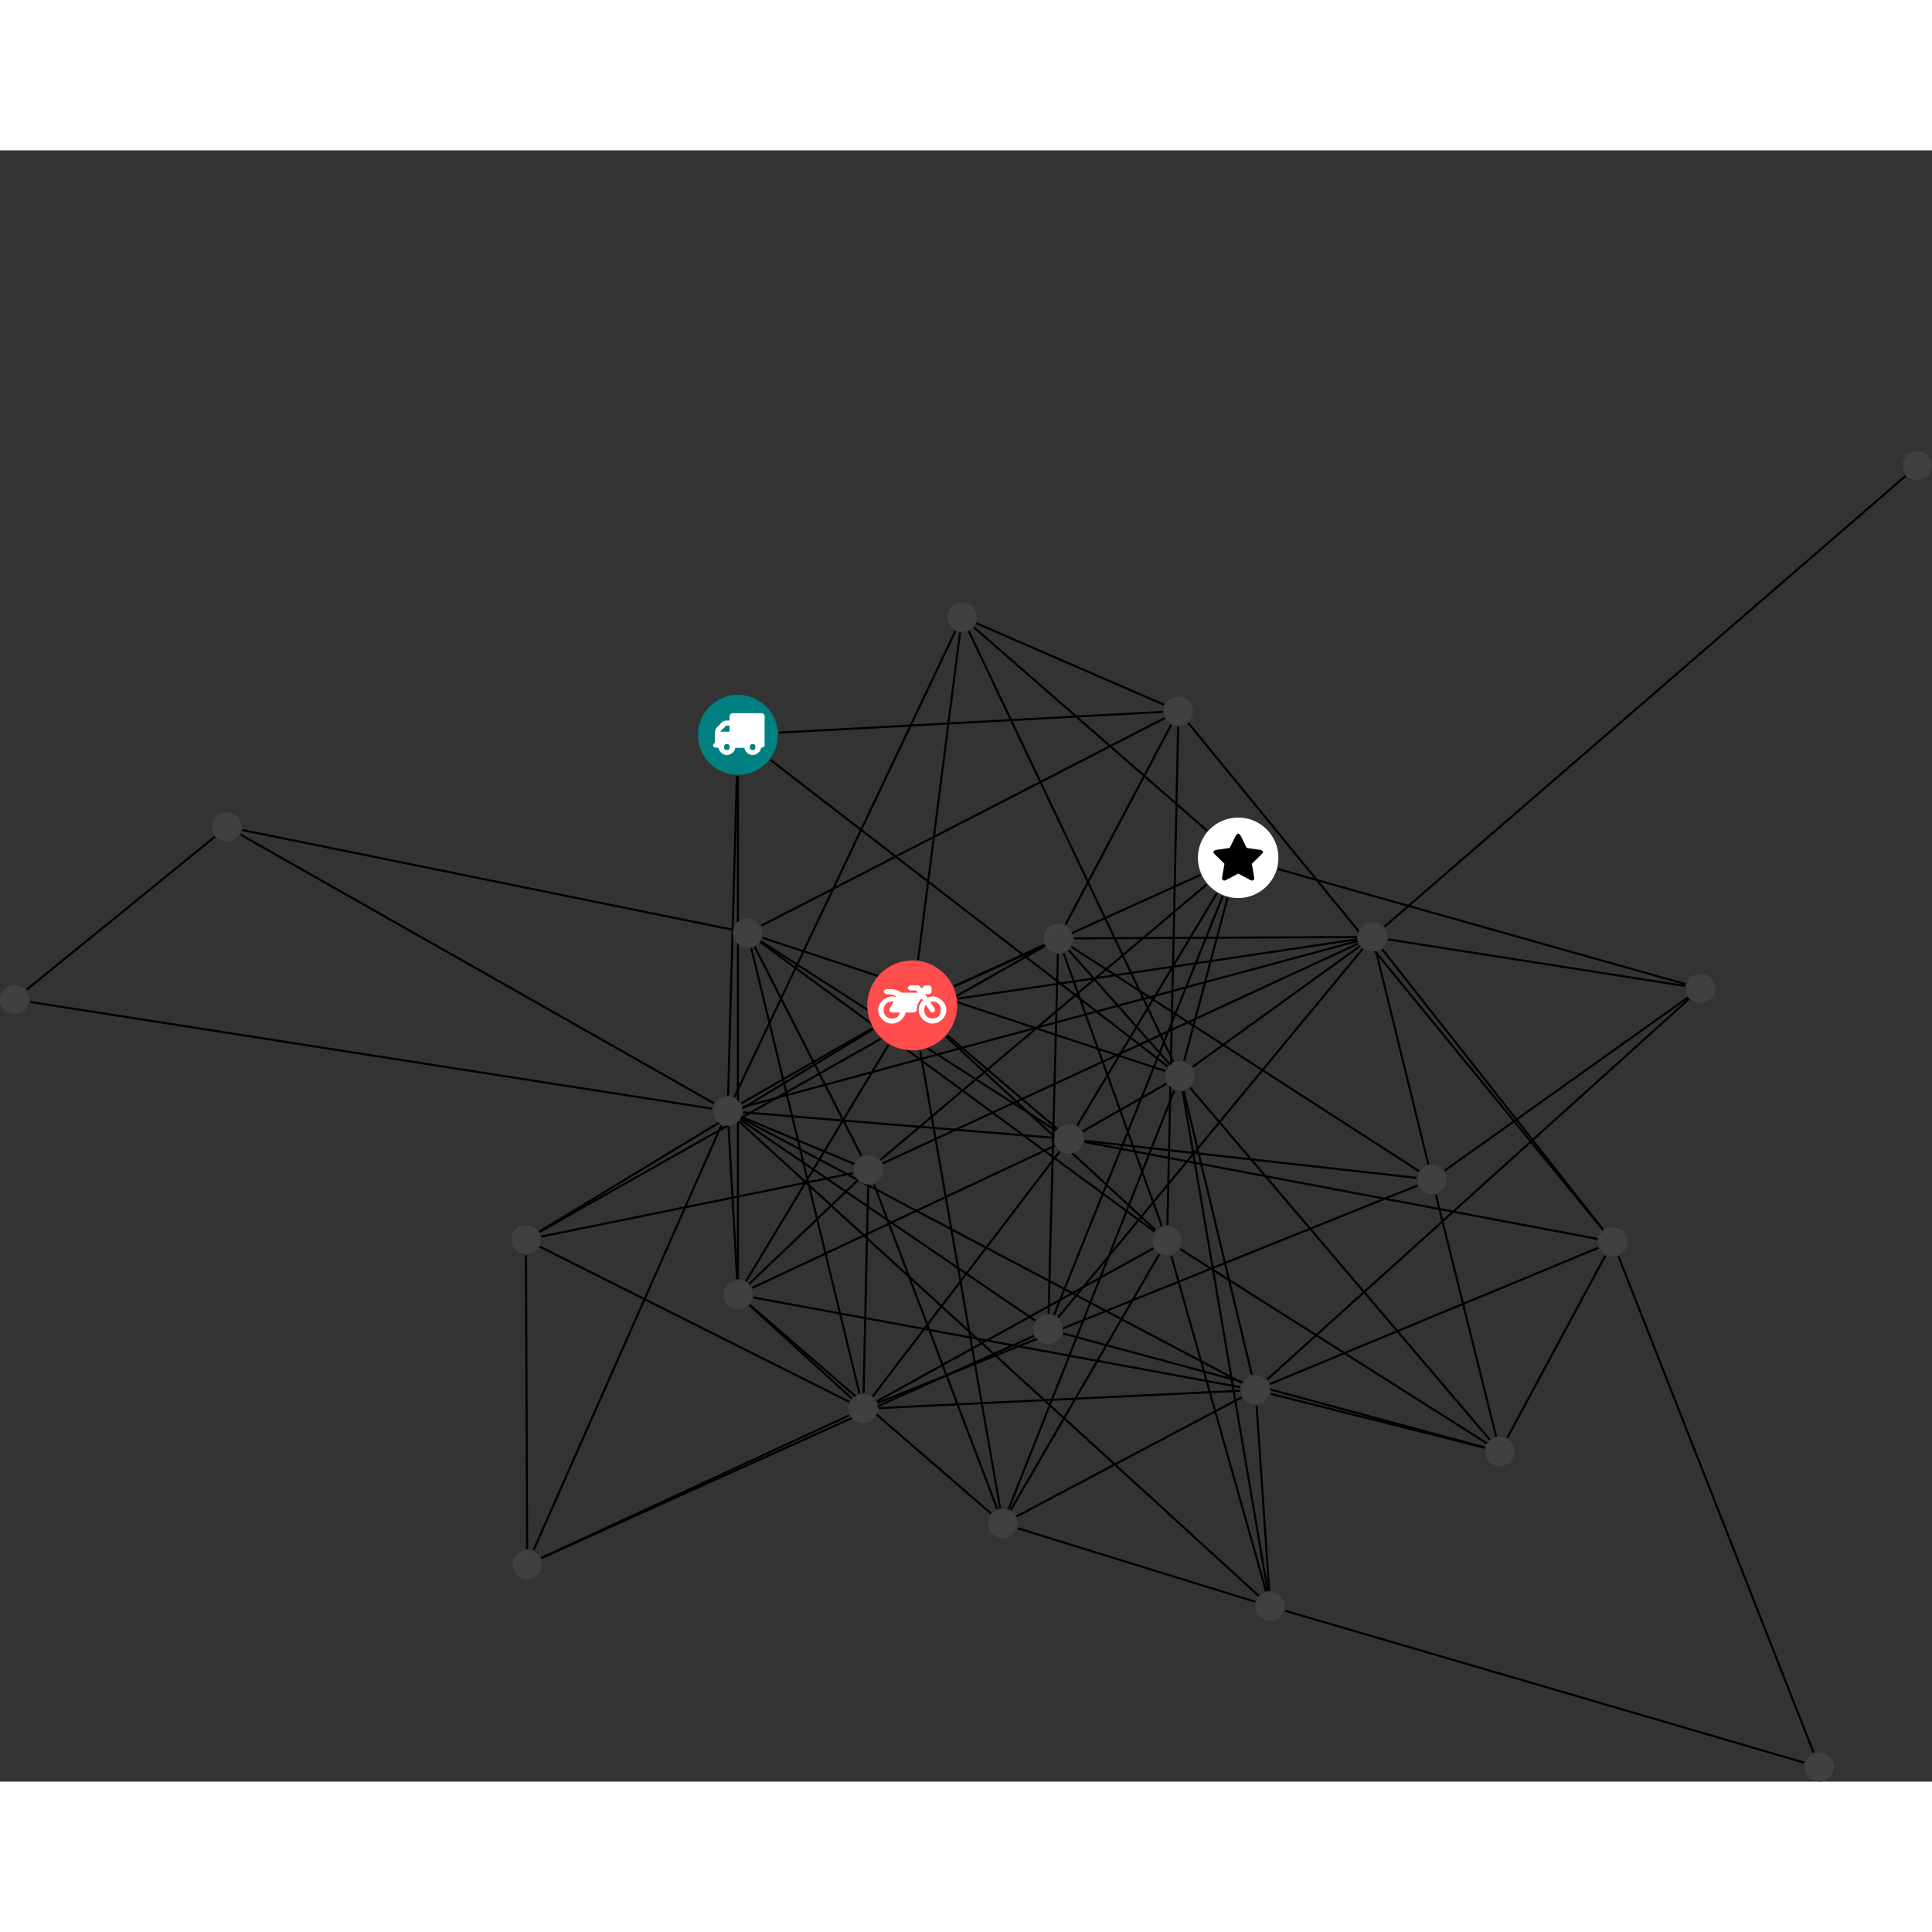 <?xml version="1.0" encoding="UTF-8"?>
<svg xmlns="http://www.w3.org/2000/svg" xmlns:xlink="http://www.w3.org/1999/xlink" width="373.208pt" height="373.208pt" viewBox="0.000 -58.092 373.208 315.116" version="1.1">
<rect x="0.000" y="-58.092" width="373.208" height="315.116" fill="#333333" stroke="none"/>
<defs>
<g>
<symbol overflow="visible" id="glyph0-0">
<path style="stroke:none;" d="M 1.422 -0.75 L 1.422 -7.922 L 3.562 -7.922 L 3.562 -0.891 L 1.422 -0.891 Z M 0.625 0 L 4.531 0 L 4.531 -8.812 L 0.438 -8.812 L 0.438 0 Z M 0.625 0 "/>
</symbol>
<symbol overflow="visible" id="glyph0-1">
<path style="stroke:none;" d="M 3.375 -0.844 C 3.375 -0.453 3.234 -0.266 2.844 -0.266 C 2.469 -0.266 2.297 -0.453 2.297 -0.844 C 2.297 -1.219 2.469 -1.422 2.844 -1.422 C 3.234 -1.422 3.375 -1.219 3.375 -0.844 Z M 1.594 -3.688 L 1.594 -3.859 C 1.594 -3.875 1.578 -3.875 1.594 -3.891 L 2.688 -4.969 C 2.703 -5 2.656 -4.984 2.688 -4.984 L 3.375 -4.984 L 3.375 -3.828 L 1.594 -3.828 Z M 8.359 -0.844 C 8.359 -0.453 8.219 -0.266 7.828 -0.266 C 7.453 -0.266 7.281 -0.453 7.281 -0.844 C 7.281 -1.219 7.453 -1.422 7.828 -1.422 C 8.219 -1.422 8.359 -1.219 8.359 -0.844 Z M 10.141 -6.891 C 10.141 -7.094 9.812 -7.391 9.609 -7.391 L 3.922 -7.391 C 3.719 -7.391 3.375 -7.094 3.375 -6.891 L 3.375 -5.969 L 2.672 -5.969 C 2.469 -5.969 2.078 -5.812 1.938 -5.672 L 0.844 -4.578 C 0.531 -4.266 0.531 -3.734 0.531 -3.328 L 0.531 -1.688 C 0.516 -1.688 0.172 -1.391 0.172 -1.203 C 0.172 -0.781 0.781 -0.703 1.062 -0.703 L 1.25 -0.703 C 1.25 -0.047 2.062 0.703 2.844 0.703 C 3.641 0.703 4.453 -0.047 4.453 -0.703 L 6.234 -0.703 C 6.234 -0.047 7.047 0.703 7.828 0.703 C 8.625 0.703 9.438 -0.047 9.438 -0.703 C 9.547 -0.703 10.141 -0.781 10.141 -1.203 Z M 10.141 -6.891 "/>
</symbol>
<symbol overflow="visible" id="glyph0-2">
<path style="stroke:none;" d="M 12.969 -2.906 C 12.844 -3.984 11.859 -5.016 10.781 -5.219 C 10.234 -5.328 9.703 -5.219 9.328 -5.031 L 8.875 -5.688 L 9.609 -5.688 C 9.812 -5.688 10.141 -5.984 10.141 -6.188 L 10.141 -6.891 C 10.141 -7.094 9.812 -7.391 9.609 -7.391 L 9.047 -7.391 C 8.969 -7.391 8.734 -7.312 8.656 -7.25 L 8.188 -6.766 L 7.891 -7.203 C 7.828 -7.281 7.594 -7.391 7.484 -7.391 L 6.078 -7.391 C 5.906 -7.391 5.547 -7.125 5.516 -6.953 C 5.484 -6.734 5.828 -6.406 6.047 -6.406 L 7.188 -6.406 L 7.484 -5.969 L 4.344 -5.969 C 4.141 -6.125 3.375 -6.672 2.141 -6.672 L 1.422 -6.672 C 1.219 -6.672 0.891 -6.375 0.891 -6.188 C 0.891 -5.984 1.219 -5.688 1.422 -5.688 L 1.781 -5.688 C 2.484 -5.688 2.906 -5.516 3.281 -5.188 L 3.25 -5.141 C 3.078 -5.188 2.797 -5.25 2.5 -5.25 C 1.109 -5.25 -0.172 -4 -0.172 -2.625 C -0.172 -1.25 1.109 0 2.5 0 C 3.75 0 4.953 -1.062 5.109 -2.141 L 6.766 -2.141 C 6.969 -2.141 7.281 -2.438 7.281 -2.625 C 7.281 -3.609 7.688 -4.391 8.219 -4.844 L 8.453 -4.5 C 7.969 -4.062 7.578 -3.203 7.672 -2.359 C 7.781 -1.172 8.969 -0.094 10.141 -0.016 C 11.703 0.094 13.156 -1.344 12.969 -2.906 Z M 2.5 -0.984 C 1.516 -0.984 0.875 -1.641 0.875 -2.625 C 0.875 -3.594 1.516 -4.281 2.5 -4.281 C 2.672 -4.281 2.844 -4.234 2.781 -4.25 L 2.047 -2.891 C 2 -2.781 2 -2.469 2.047 -2.359 C 2.125 -2.25 2.375 -2.141 2.5 -2.141 L 4.031 -2.141 C 3.891 -1.453 3.344 -0.984 2.5 -0.984 Z M 10.328 -0.984 C 9.344 -0.984 8.719 -1.641 8.719 -2.625 C 8.719 -3.109 8.859 -3.469 9.031 -3.641 L 9.906 -2.328 C 9.969 -2.219 10.203 -2.141 10.328 -2.141 C 10.391 -2.141 10.594 -2.188 10.641 -2.234 C 10.812 -2.344 10.844 -2.75 10.734 -2.922 L 9.875 -4.219 C 9.859 -4.219 10.094 -4.281 10.328 -4.281 C 11.297 -4.281 11.922 -3.594 11.922 -2.625 C 11.922 -1.641 11.297 -0.984 10.328 -0.984 Z M 10.328 -0.984 "/>
</symbol>
<symbol overflow="visible" id="glyph0-3">
<path style="stroke:none;" d="M 9.438 -5.078 C 9.438 -5.25 9.078 -5.453 8.938 -5.469 L 6.266 -5.859 L 5.078 -8.266 C 5.031 -8.375 4.75 -8.641 4.625 -8.641 C 4.5 -8.641 4.234 -8.375 4.172 -8.266 L 2.984 -5.859 L 0.312 -5.469 C 0.172 -5.453 -0.172 -5.25 -0.172 -5.078 C -0.172 -4.969 -0.062 -4.781 0.016 -4.719 L 1.969 -2.797 L 1.5 -0.062 C 1.5 -0.016 1.5 0.016 1.5 0.047 C 1.5 0.203 1.75 0.453 1.906 0.453 C 1.984 0.453 2.188 0.406 2.25 0.359 L 4.625 -0.891 L 7 0.359 C 7.062 0.406 7.266 0.453 7.344 0.453 C 7.5 0.453 7.75 0.203 7.75 0.047 C 7.75 0.016 7.75 -0.016 7.734 -0.062 L 7.266 -2.797 L 9.234 -4.719 C 9.297 -4.781 9.438 -4.969 9.438 -5.078 Z M 9.438 -5.078 "/>
</symbol>
</g>
<clipPath id="clip1">
  <path d="M 261 0 L 373.207 0 L 373.207 98 L 261 98 Z M 261 0 "/>
</clipPath>
<clipPath id="clip2">
  <path d="M 242 218 L 355 218 L 355 257.023 L 242 257.023 Z M 242 218 "/>
</clipPath>
<clipPath id="clip3">
  <path d="M 307 149 L 356 149 L 356 257.023 L 307 257.023 Z M 307 149 "/>
</clipPath>
<clipPath id="clip4">
  <path d="M 348 251 L 355 251 L 355 257.023 L 348 257.023 Z M 348 251 "/>
</clipPath>
<clipPath id="clip5">
  <path d="M 367 0 L 373.207 0 L 373.207 6 L 367 6 Z M 367 0 "/>
</clipPath>
</defs>
<g id="surface1">
<path style="fill:none;stroke-width:0.399;stroke-linecap:butt;stroke-linejoin:miter;stroke:rgb(0%,0%,0%);stroke-opacity:1;stroke-miterlimit:10;" d="M -0.001 -7.927 L -0.001 -105.123 " transform="matrix(1,0,0,-1,142.548,54.815)"/>
<path style="fill:none;stroke-width:0.399;stroke-linecap:butt;stroke-linejoin:miter;stroke:rgb(0%,0%,0%);stroke-opacity:1;stroke-miterlimit:10;" d="M 6.276 -4.841 L 83.018 -64.044 " transform="matrix(1,0,0,-1,142.548,54.815)"/>
<path style="fill:none;stroke-width:0.399;stroke-linecap:butt;stroke-linejoin:miter;stroke:rgb(0%,0%,0%);stroke-opacity:1;stroke-miterlimit:10;" d="M 7.917 0.428 L 82.085 4.444 " transform="matrix(1,0,0,-1,142.548,54.815)"/>
<path style="fill:none;stroke-width:0.399;stroke-linecap:butt;stroke-linejoin:miter;stroke:rgb(0%,0%,0%);stroke-opacity:1;stroke-miterlimit:10;" d="M -0.216 -7.923 L -1.896 -69.662 " transform="matrix(1,0,0,-1,142.548,54.815)"/>
<path style="fill:none;stroke-width:0.399;stroke-linecap:butt;stroke-linejoin:miter;stroke:rgb(0%,0%,0%);stroke-opacity:1;stroke-miterlimit:10;" d="M -137.392 -49.224 L -101.048 -19.689 " transform="matrix(1,0,0,-1,142.548,54.815)"/>
<path style="fill:none;stroke-width:0.399;stroke-linecap:butt;stroke-linejoin:miter;stroke:rgb(0%,0%,0%);stroke-opacity:1;stroke-miterlimit:10;" d="M -136.751 -51.595 L -4.958 -72.212 " transform="matrix(1,0,0,-1,142.548,54.815)"/>
<path style="fill:none;stroke-width:0.399;stroke-linecap:butt;stroke-linejoin:miter;stroke:rgb(0%,0%,0%);stroke-opacity:1;stroke-miterlimit:10;" d="M 61.854 -112.533 L 120.667 -41.369 " transform="matrix(1,0,0,-1,142.548,54.815)"/>
<path style="fill:none;stroke-width:0.399;stroke-linecap:butt;stroke-linejoin:miter;stroke:rgb(0%,0%,0%);stroke-opacity:1;stroke-miterlimit:10;" d="M 61.057 -112.06 L 93.655 -31.15 " transform="matrix(1,0,0,-1,142.548,54.815)"/>
<path style="fill:none;stroke-width:0.399;stroke-linecap:butt;stroke-linejoin:miter;stroke:rgb(0%,0%,0%);stroke-opacity:1;stroke-miterlimit:10;" d="M 57.436 -113.162 L 0.518 -74.376 " transform="matrix(1,0,0,-1,142.548,54.815)"/>
<path style="fill:none;stroke-width:0.399;stroke-linecap:butt;stroke-linejoin:miter;stroke:rgb(0%,0%,0%);stroke-opacity:1;stroke-miterlimit:10;" d="M 62.843 -115.646 L 144.272 -137.662 " transform="matrix(1,0,0,-1,142.548,54.815)"/>
<path style="fill:none;stroke-width:0.399;stroke-linecap:butt;stroke-linejoin:miter;stroke:rgb(0%,0%,0%);stroke-opacity:1;stroke-miterlimit:10;" d="M 57.179 -116.099 L -37.954 -159.025 " transform="matrix(1,0,0,-1,142.548,54.815)"/>
<path style="fill:none;stroke-width:0.399;stroke-linecap:butt;stroke-linejoin:miter;stroke:rgb(0%,0%,0%);stroke-opacity:1;stroke-miterlimit:10;" d="M 60.011 -111.841 L 61.804 -42.337 " transform="matrix(1,0,0,-1,142.548,54.815)"/>
<path style="fill:none;stroke-width:0.399;stroke-linecap:butt;stroke-linejoin:miter;stroke:rgb(0%,0%,0%);stroke-opacity:1;stroke-miterlimit:10;" d="M 42.464 -50.962 L 119.604 -39.49 " transform="matrix(1,0,0,-1,142.548,54.815)"/>
<path style="fill:none;stroke-width:0.399;stroke-linecap:butt;stroke-linejoin:miter;stroke:rgb(0%,0%,0%);stroke-opacity:1;stroke-miterlimit:10;" d="M 41.772 -48.603 L 89.37 -27.04 " transform="matrix(1,0,0,-1,142.548,54.815)"/>
<path style="fill:none;stroke-width:0.399;stroke-linecap:butt;stroke-linejoin:miter;stroke:rgb(0%,0%,0%);stroke-opacity:1;stroke-miterlimit:10;" d="M 34.804 -43.455 L 42.909 19.772 " transform="matrix(1,0,0,-1,142.548,54.815)"/>
<path style="fill:none;stroke-width:0.399;stroke-linecap:butt;stroke-linejoin:miter;stroke:rgb(0%,0%,0%);stroke-opacity:1;stroke-miterlimit:10;" d="M 26.077 -56.876 L -38.372 -95.955 " transform="matrix(1,0,0,-1,142.548,54.815)"/>
<path style="fill:none;stroke-width:0.399;stroke-linecap:butt;stroke-linejoin:miter;stroke:rgb(0%,0%,0%);stroke-opacity:1;stroke-miterlimit:10;" d="M 29.089 -59.88 L 1.557 -105.552 " transform="matrix(1,0,0,-1,142.548,54.815)"/>
<path style="fill:none;stroke-width:0.399;stroke-linecap:butt;stroke-linejoin:miter;stroke:rgb(0%,0%,0%);stroke-opacity:1;stroke-miterlimit:10;" d="M 40.44 -58.033 L 61.675 -76.126 " transform="matrix(1,0,0,-1,142.548,54.815)"/>
<path style="fill:none;stroke-width:0.399;stroke-linecap:butt;stroke-linejoin:miter;stroke:rgb(0%,0%,0%);stroke-opacity:1;stroke-miterlimit:10;" d="M 40.202 -58.298 L 80.679 -95.677 " transform="matrix(1,0,0,-1,142.548,54.815)"/>
<path style="fill:none;stroke-width:0.399;stroke-linecap:butt;stroke-linejoin:miter;stroke:rgb(0%,0%,0%);stroke-opacity:1;stroke-miterlimit:10;" d="M 35.206 -61.025 L 50.651 -149.412 " transform="matrix(1,0,0,-1,142.548,54.815)"/>
<path style="fill:none;stroke-width:0.399;stroke-linecap:butt;stroke-linejoin:miter;stroke:rgb(0%,0%,0%);stroke-opacity:1;stroke-miterlimit:10;" d="M 25.964 -56.685 L 0.643 -71.181 " transform="matrix(1,0,0,-1,142.548,54.815)"/>
<path style="fill:none;stroke-width:0.399;stroke-linecap:butt;stroke-linejoin:miter;stroke:rgb(0%,0%,0%);stroke-opacity:1;stroke-miterlimit:10;" d="M 41.753 -48.56 L 59.139 -40.58 " transform="matrix(1,0,0,-1,142.548,54.815)"/>
<path style="fill:none;stroke-width:0.399;stroke-linecap:butt;stroke-linejoin:miter;stroke:rgb(0%,0%,0%);stroke-opacity:1;stroke-miterlimit:10;" d="M 119.847 -40.31 L 27.972 -82.779 " transform="matrix(1,0,0,-1,142.548,54.815)"/>
<path style="fill:none;stroke-width:0.399;stroke-linecap:butt;stroke-linejoin:miter;stroke:rgb(0%,0%,0%);stroke-opacity:1;stroke-miterlimit:10;" d="M 125.569 -39.513 L 182.987 -48.513 " transform="matrix(1,0,0,-1,142.548,54.815)"/>
<path style="fill:none;stroke-width:0.399;stroke-linecap:butt;stroke-linejoin:miter;stroke:rgb(0%,0%,0%);stroke-opacity:1;stroke-miterlimit:10;" d="M 120.139 -40.81 L 87.854 -64.119 " transform="matrix(1,0,0,-1,142.548,54.815)"/>
<path style="fill:none;stroke-width:0.399;stroke-linecap:butt;stroke-linejoin:miter;stroke:rgb(0%,0%,0%);stroke-opacity:1;stroke-miterlimit:10;" d="M 123.307 -41.974 L 133.37 -82.982 " transform="matrix(1,0,0,-1,142.548,54.815)"/>
<g clip-path="url(#clip1)" clip-rule="nonzero">
<path style="fill:none;stroke-width:0.399;stroke-linecap:butt;stroke-linejoin:miter;stroke:rgb(0%,0%,0%);stroke-opacity:1;stroke-miterlimit:10;" d="M 124.87 -37.072 L 225.561 50.022 " transform="matrix(1,0,0,-1,142.548,54.815)"/>
</g>
<path style="fill:none;stroke-width:0.399;stroke-linecap:butt;stroke-linejoin:miter;stroke:rgb(0%,0%,0%);stroke-opacity:1;stroke-miterlimit:10;" d="M 119.675 -39.83 L 0.936 -71.892 " transform="matrix(1,0,0,-1,142.548,54.815)"/>
<path style="fill:none;stroke-width:0.399;stroke-linecap:butt;stroke-linejoin:miter;stroke:rgb(0%,0%,0%);stroke-opacity:1;stroke-miterlimit:10;" d="M 119.569 -39.056 L 64.901 -39.31 " transform="matrix(1,0,0,-1,142.548,54.815)"/>
<path style="fill:none;stroke-width:0.399;stroke-linecap:butt;stroke-linejoin:miter;stroke:rgb(0%,0%,0%);stroke-opacity:1;stroke-miterlimit:10;" d="M 124.456 -41.415 L 167.124 -95.56 " transform="matrix(1,0,0,-1,142.548,54.815)"/>
<path style="fill:none;stroke-width:0.399;stroke-linecap:butt;stroke-linejoin:miter;stroke:rgb(0%,0%,0%);stroke-opacity:1;stroke-miterlimit:10;" d="M 97.014 -126.009 L 2.968 -108.685 " transform="matrix(1,0,0,-1,142.548,54.815)"/>
<path style="fill:none;stroke-width:0.399;stroke-linecap:butt;stroke-linejoin:miter;stroke:rgb(0%,0%,0%);stroke-opacity:1;stroke-miterlimit:10;" d="M 102.222 -124.537 L 183.729 -51.005 " transform="matrix(1,0,0,-1,142.548,54.815)"/>
<path style="fill:none;stroke-width:0.399;stroke-linecap:butt;stroke-linejoin:miter;stroke:rgb(0%,0%,0%);stroke-opacity:1;stroke-miterlimit:10;" d="M 99.276 -123.623 L 86.112 -68.822 " transform="matrix(1,0,0,-1,142.548,54.815)"/>
<path style="fill:none;stroke-width:0.399;stroke-linecap:butt;stroke-linejoin:miter;stroke:rgb(0%,0%,0%);stroke-opacity:1;stroke-miterlimit:10;" d="M 100.186 -129.568 L 102.632 -165.353 " transform="matrix(1,0,0,-1,142.548,54.815)"/>
<path style="fill:none;stroke-width:0.399;stroke-linecap:butt;stroke-linejoin:miter;stroke:rgb(0%,0%,0%);stroke-opacity:1;stroke-miterlimit:10;" d="M 97.315 -127.97 L 53.835 -150.97 " transform="matrix(1,0,0,-1,142.548,54.815)"/>
<path style="fill:none;stroke-width:0.399;stroke-linecap:butt;stroke-linejoin:miter;stroke:rgb(0%,0%,0%);stroke-opacity:1;stroke-miterlimit:10;" d="M 96.968 -126.701 L 27.214 -130.052 " transform="matrix(1,0,0,-1,142.548,54.815)"/>
<path style="fill:none;stroke-width:0.399;stroke-linecap:butt;stroke-linejoin:miter;stroke:rgb(0%,0%,0%);stroke-opacity:1;stroke-miterlimit:10;" d="M 97.311 -125.146 L 0.69 -74.087 " transform="matrix(1,0,0,-1,142.548,54.815)"/>
<path style="fill:none;stroke-width:0.399;stroke-linecap:butt;stroke-linejoin:miter;stroke:rgb(0%,0%,0%);stroke-opacity:1;stroke-miterlimit:10;" d="M 102.909 -127.294 L 144.261 -137.712 " transform="matrix(1,0,0,-1,142.548,54.815)"/>
<path style="fill:none;stroke-width:0.399;stroke-linecap:butt;stroke-linejoin:miter;stroke:rgb(0%,0%,0%);stroke-opacity:1;stroke-miterlimit:10;" d="M 102.768 -125.4 L 166.206 -99.087 " transform="matrix(1,0,0,-1,142.548,54.815)"/>
<path style="fill:none;stroke-width:0.399;stroke-linecap:butt;stroke-linejoin:miter;stroke:rgb(0%,0%,0%);stroke-opacity:1;stroke-miterlimit:10;" d="M 27.538 -82.099 L 90.542 -28.896 " transform="matrix(1,0,0,-1,142.548,54.815)"/>
<path style="fill:none;stroke-width:0.399;stroke-linecap:butt;stroke-linejoin:miter;stroke:rgb(0%,0%,0%);stroke-opacity:1;stroke-miterlimit:10;" d="M 22.276 -84.65 L -37.997 -96.919 " transform="matrix(1,0,0,-1,142.548,54.815)"/>
<path style="fill:none;stroke-width:0.399;stroke-linecap:butt;stroke-linejoin:miter;stroke:rgb(0%,0%,0%);stroke-opacity:1;stroke-miterlimit:10;" d="M 23.05 -86.13 L 2.182 -106.056 " transform="matrix(1,0,0,-1,142.548,54.815)"/>
<path style="fill:none;stroke-width:0.399;stroke-linecap:butt;stroke-linejoin:miter;stroke:rgb(0%,0%,0%);stroke-opacity:1;stroke-miterlimit:10;" d="M 26.304 -86.869 L 50.097 -149.56 " transform="matrix(1,0,0,-1,142.548,54.815)"/>
<path style="fill:none;stroke-width:0.399;stroke-linecap:butt;stroke-linejoin:miter;stroke:rgb(0%,0%,0%);stroke-opacity:1;stroke-miterlimit:10;" d="M 23.862 -81.357 L 3.229 -40.923 " transform="matrix(1,0,0,-1,142.548,54.815)"/>
<path style="fill:none;stroke-width:0.399;stroke-linecap:butt;stroke-linejoin:miter;stroke:rgb(0%,0%,0%);stroke-opacity:1;stroke-miterlimit:10;" d="M 25.167 -87.064 L 24.268 -127.181 " transform="matrix(1,0,0,-1,142.548,54.815)"/>
<path style="fill:none;stroke-width:0.399;stroke-linecap:butt;stroke-linejoin:miter;stroke:rgb(0%,0%,0%);stroke-opacity:1;stroke-miterlimit:10;" d="M 22.448 -82.884 L 0.807 -73.841 " transform="matrix(1,0,0,-1,142.548,54.815)"/>
<path style="fill:none;stroke-width:0.399;stroke-linecap:butt;stroke-linejoin:miter;stroke:rgb(0%,0%,0%);stroke-opacity:1;stroke-miterlimit:10;" d="M 90.624 -18.509 L 45.569 20.784 " transform="matrix(1,0,0,-1,142.548,54.815)"/>
<path style="fill:none;stroke-width:0.399;stroke-linecap:butt;stroke-linejoin:miter;stroke:rgb(0%,0%,0%);stroke-opacity:1;stroke-miterlimit:10;" d="M 104.311 -25.919 L 183.065 -48.162 " transform="matrix(1,0,0,-1,142.548,54.815)"/>
<path style="fill:none;stroke-width:0.399;stroke-linecap:butt;stroke-linejoin:miter;stroke:rgb(0%,0%,0%);stroke-opacity:1;stroke-miterlimit:10;" d="M 92.526 -30.587 L 65.526 -75.494 " transform="matrix(1,0,0,-1,142.548,54.815)"/>
<path style="fill:none;stroke-width:0.399;stroke-linecap:butt;stroke-linejoin:miter;stroke:rgb(0%,0%,0%);stroke-opacity:1;stroke-miterlimit:10;" d="M 94.581 -31.458 L 86.186 -62.97 " transform="matrix(1,0,0,-1,142.548,54.815)"/>
<path style="fill:none;stroke-width:0.399;stroke-linecap:butt;stroke-linejoin:miter;stroke:rgb(0%,0%,0%);stroke-opacity:1;stroke-miterlimit:10;" d="M 44.589 20.038 L 84.112 -63.162 " transform="matrix(1,0,0,-1,142.548,54.815)"/>
<path style="fill:none;stroke-width:0.399;stroke-linecap:butt;stroke-linejoin:miter;stroke:rgb(0%,0%,0%);stroke-opacity:1;stroke-miterlimit:10;" d="M 46.061 21.561 L 82.331 5.811 " transform="matrix(1,0,0,-1,142.548,54.815)"/>
<path style="fill:none;stroke-width:0.399;stroke-linecap:butt;stroke-linejoin:miter;stroke:rgb(0%,0%,0%);stroke-opacity:1;stroke-miterlimit:10;" d="M 41.999 20.038 L -0.685 -69.951 " transform="matrix(1,0,0,-1,142.548,54.815)"/>
<path style="fill:none;stroke-width:0.399;stroke-linecap:butt;stroke-linejoin:miter;stroke:rgb(0%,0%,0%);stroke-opacity:1;stroke-miterlimit:10;" d="M -38.255 -98.873 L 21.503 -128.845 " transform="matrix(1,0,0,-1,142.548,54.815)"/>
<path style="fill:none;stroke-width:0.399;stroke-linecap:butt;stroke-linejoin:miter;stroke:rgb(0%,0%,0%);stroke-opacity:1;stroke-miterlimit:10;" d="M -40.943 -100.537 L -40.72 -157.248 " transform="matrix(1,0,0,-1,142.548,54.815)"/>
<path style="fill:none;stroke-width:0.399;stroke-linecap:butt;stroke-linejoin:miter;stroke:rgb(0%,0%,0%);stroke-opacity:1;stroke-miterlimit:10;" d="M -38.329 -96.033 L 59.257 -40.81 " transform="matrix(1,0,0,-1,142.548,54.815)"/>
<path style="fill:none;stroke-width:0.399;stroke-linecap:butt;stroke-linejoin:miter;stroke:rgb(0%,0%,0%);stroke-opacity:1;stroke-miterlimit:10;" d="M 2.733 -106.853 L 61.237 -79.365 " transform="matrix(1,0,0,-1,142.548,54.815)"/>
<path style="fill:none;stroke-width:0.399;stroke-linecap:butt;stroke-linejoin:miter;stroke:rgb(0%,0%,0%);stroke-opacity:1;stroke-miterlimit:10;" d="M 2.284 -110.111 L 48.886 -150.408 " transform="matrix(1,0,0,-1,142.548,54.815)"/>
<path style="fill:none;stroke-width:0.399;stroke-linecap:butt;stroke-linejoin:miter;stroke:rgb(0%,0%,0%);stroke-opacity:1;stroke-miterlimit:10;" d="M 2.229 -110.169 L 21.972 -128.165 " transform="matrix(1,0,0,-1,142.548,54.815)"/>
<path style="fill:none;stroke-width:0.399;stroke-linecap:butt;stroke-linejoin:miter;stroke:rgb(0%,0%,0%);stroke-opacity:1;stroke-miterlimit:10;" d="M -0.169 -105.126 L -1.81 -75.693 " transform="matrix(1,0,0,-1,142.548,54.815)"/>
<path style="fill:none;stroke-width:0.399;stroke-linecap:butt;stroke-linejoin:miter;stroke:rgb(0%,0%,0%);stroke-opacity:1;stroke-miterlimit:10;" d="M 183.511 -50.732 L 136.546 -84.162 " transform="matrix(1,0,0,-1,142.548,54.815)"/>
<path style="fill:none;stroke-width:0.399;stroke-linecap:butt;stroke-linejoin:miter;stroke:rgb(0%,0%,0%);stroke-opacity:1;stroke-miterlimit:10;" d="M 66.593 -76.591 L 82.784 -67.38 " transform="matrix(1,0,0,-1,142.548,54.815)"/>
<path style="fill:none;stroke-width:0.399;stroke-linecap:butt;stroke-linejoin:miter;stroke:rgb(0%,0%,0%);stroke-opacity:1;stroke-miterlimit:10;" d="M 66.968 -78.415 L 131.089 -85.576 " transform="matrix(1,0,0,-1,142.548,54.815)"/>
<path style="fill:none;stroke-width:0.399;stroke-linecap:butt;stroke-linejoin:miter;stroke:rgb(0%,0%,0%);stroke-opacity:1;stroke-miterlimit:10;" d="M 61.432 -76.451 L 4.397 -39.865 " transform="matrix(1,0,0,-1,142.548,54.815)"/>
<path style="fill:none;stroke-width:0.399;stroke-linecap:butt;stroke-linejoin:miter;stroke:rgb(0%,0%,0%);stroke-opacity:1;stroke-miterlimit:10;" d="M 62.139 -80.482 L 26.03 -127.798 " transform="matrix(1,0,0,-1,142.548,54.815)"/>
<path style="fill:none;stroke-width:0.399;stroke-linecap:butt;stroke-linejoin:miter;stroke:rgb(0%,0%,0%);stroke-opacity:1;stroke-miterlimit:10;" d="M 60.964 -77.833 L 1.03 -72.923 " transform="matrix(1,0,0,-1,142.548,54.815)"/>
<path style="fill:none;stroke-width:0.399;stroke-linecap:butt;stroke-linejoin:miter;stroke:rgb(0%,0%,0%);stroke-opacity:1;stroke-miterlimit:10;" d="M 66.936 -78.642 L 166.026 -97.373 " transform="matrix(1,0,0,-1,142.548,54.815)"/>
<path style="fill:none;stroke-width:0.399;stroke-linecap:butt;stroke-linejoin:miter;stroke:rgb(0%,0%,0%);stroke-opacity:1;stroke-miterlimit:10;" d="M 85.913 -68.861 L 102.335 -165.388 " transform="matrix(1,0,0,-1,142.548,54.815)"/>
<path style="fill:none;stroke-width:0.399;stroke-linecap:butt;stroke-linejoin:miter;stroke:rgb(0%,0%,0%);stroke-opacity:1;stroke-miterlimit:10;" d="M 84.296 -68.693 L 52.28 -149.576 " transform="matrix(1,0,0,-1,142.548,54.815)"/>
<path style="fill:none;stroke-width:0.399;stroke-linecap:butt;stroke-linejoin:miter;stroke:rgb(0%,0%,0%);stroke-opacity:1;stroke-miterlimit:10;" d="M 82.542 -64.939 L 4.725 -39.181 " transform="matrix(1,0,0,-1,142.548,54.815)"/>
<path style="fill:none;stroke-width:0.399;stroke-linecap:butt;stroke-linejoin:miter;stroke:rgb(0%,0%,0%);stroke-opacity:1;stroke-miterlimit:10;" d="M 87.362 -68.185 L 145.233 -136.15 " transform="matrix(1,0,0,-1,142.548,54.815)"/>
<path style="fill:none;stroke-width:0.399;stroke-linecap:butt;stroke-linejoin:miter;stroke:rgb(0%,0%,0%);stroke-opacity:1;stroke-miterlimit:10;" d="M 83.405 -63.626 L 63.882 -41.58 " transform="matrix(1,0,0,-1,142.548,54.815)"/>
<path style="fill:none;stroke-width:0.399;stroke-linecap:butt;stroke-linejoin:miter;stroke:rgb(0%,0%,0%);stroke-opacity:1;stroke-miterlimit:10;" d="M 131.288 -87.04 L 26.999 -129.068 " transform="matrix(1,0,0,-1,142.548,54.815)"/>
<path style="fill:none;stroke-width:0.399;stroke-linecap:butt;stroke-linejoin:miter;stroke:rgb(0%,0%,0%);stroke-opacity:1;stroke-miterlimit:10;" d="M 134.819 -88.841 L 146.456 -135.521 " transform="matrix(1,0,0,-1,142.548,54.815)"/>
<path style="fill:none;stroke-width:0.399;stroke-linecap:butt;stroke-linejoin:miter;stroke:rgb(0%,0%,0%);stroke-opacity:1;stroke-miterlimit:10;" d="M 131.554 -84.275 L 64.417 -40.958 " transform="matrix(1,0,0,-1,142.548,54.815)"/>
<path style="fill:none;stroke-width:0.399;stroke-linecap:butt;stroke-linejoin:miter;stroke:rgb(0%,0%,0%);stroke-opacity:1;stroke-miterlimit:10;" d="M -95.751 -18.384 L -1.099 -37.634 " transform="matrix(1,0,0,-1,142.548,54.815)"/>
<path style="fill:none;stroke-width:0.399;stroke-linecap:butt;stroke-linejoin:miter;stroke:rgb(0%,0%,0%);stroke-opacity:1;stroke-miterlimit:10;" d="M -96.083 -19.275 L -4.603 -71.189 " transform="matrix(1,0,0,-1,142.548,54.815)"/>
<path style="fill:none;stroke-width:0.399;stroke-linecap:butt;stroke-linejoin:miter;stroke:rgb(0%,0%,0%);stroke-opacity:1;stroke-miterlimit:10;" d="M 83.714 -100.63 L 102.018 -165.458 " transform="matrix(1,0,0,-1,142.548,54.815)"/>
<path style="fill:none;stroke-width:0.399;stroke-linecap:butt;stroke-linejoin:miter;stroke:rgb(0%,0%,0%);stroke-opacity:1;stroke-miterlimit:10;" d="M 81.378 -100.337 L 52.682 -149.775 " transform="matrix(1,0,0,-1,142.548,54.815)"/>
<path style="fill:none;stroke-width:0.399;stroke-linecap:butt;stroke-linejoin:miter;stroke:rgb(0%,0%,0%);stroke-opacity:1;stroke-miterlimit:10;" d="M 80.464 -95.939 L 4.292 -40.021 " transform="matrix(1,0,0,-1,142.548,54.815)"/>
<path style="fill:none;stroke-width:0.399;stroke-linecap:butt;stroke-linejoin:miter;stroke:rgb(0%,0%,0%);stroke-opacity:1;stroke-miterlimit:10;" d="M 82.96 -94.708 L 85.034 1.592 " transform="matrix(1,0,0,-1,142.548,54.815)"/>
<path style="fill:none;stroke-width:0.399;stroke-linecap:butt;stroke-linejoin:miter;stroke:rgb(0%,0%,0%);stroke-opacity:1;stroke-miterlimit:10;" d="M 80.253 -99.185 L 26.843 -128.736 " transform="matrix(1,0,0,-1,142.548,54.815)"/>
<path style="fill:none;stroke-width:0.399;stroke-linecap:butt;stroke-linejoin:miter;stroke:rgb(0%,0%,0%);stroke-opacity:1;stroke-miterlimit:10;" d="M 85.444 -99.341 L 144.639 -136.833 " transform="matrix(1,0,0,-1,142.548,54.815)"/>
<path style="fill:none;stroke-width:0.399;stroke-linecap:butt;stroke-linejoin:miter;stroke:rgb(0%,0%,0%);stroke-opacity:1;stroke-miterlimit:10;" d="M 81.874 -94.884 L 62.905 -42.162 " transform="matrix(1,0,0,-1,142.548,54.815)"/>
<path style="fill:none;stroke-width:0.399;stroke-linecap:butt;stroke-linejoin:miter;stroke:rgb(0%,0%,0%);stroke-opacity:1;stroke-miterlimit:10;" d="M 99.956 -167.47 L 54.054 -153.275 " transform="matrix(1,0,0,-1,142.548,54.815)"/>
<g clip-path="url(#clip2)" clip-rule="nonzero">
<path style="fill:none;stroke-width:0.399;stroke-linecap:butt;stroke-linejoin:miter;stroke:rgb(0%,0%,0%);stroke-opacity:1;stroke-miterlimit:10;" d="M 105.737 -169.212 L 205.987 -198.548 " transform="matrix(1,0,0,-1,142.548,54.815)"/>
</g>
<path style="fill:none;stroke-width:0.399;stroke-linecap:butt;stroke-linejoin:miter;stroke:rgb(0%,0%,0%);stroke-opacity:1;stroke-miterlimit:10;" d="M 100.612 -166.33 L 0.253 -74.712 " transform="matrix(1,0,0,-1,142.548,54.815)"/>
<g clip-path="url(#clip3)" clip-rule="nonzero">
<path style="fill:none;stroke-width:0.399;stroke-linecap:butt;stroke-linejoin:miter;stroke:rgb(0%,0%,0%);stroke-opacity:1;stroke-miterlimit:10;" d="M 207.78 -196.587 L 170.097 -100.74 " transform="matrix(1,0,0,-1,142.548,54.815)"/>
</g>
<path style="fill:none;stroke-width:0.399;stroke-linecap:butt;stroke-linejoin:miter;stroke:rgb(0%,0%,0%);stroke-opacity:1;stroke-miterlimit:10;" d="M 4.542 -36.853 L 82.417 3.229 " transform="matrix(1,0,0,-1,142.548,54.815)"/>
<path style="fill:none;stroke-width:0.399;stroke-linecap:butt;stroke-linejoin:miter;stroke:rgb(0%,0%,0%);stroke-opacity:1;stroke-miterlimit:10;" d="M 2.573 -41.165 L 23.487 -127.263 " transform="matrix(1,0,0,-1,142.548,54.815)"/>
<path style="fill:none;stroke-width:0.399;stroke-linecap:butt;stroke-linejoin:miter;stroke:rgb(0%,0%,0%);stroke-opacity:1;stroke-miterlimit:10;" d="M 83.69 1.94 L 63.292 -36.654 " transform="matrix(1,0,0,-1,142.548,54.815)"/>
<path style="fill:none;stroke-width:0.399;stroke-linecap:butt;stroke-linejoin:miter;stroke:rgb(0%,0%,0%);stroke-opacity:1;stroke-miterlimit:10;" d="M 87.011 2.272 L 167.081 -95.595 " transform="matrix(1,0,0,-1,142.548,54.815)"/>
<path style="fill:none;stroke-width:0.399;stroke-linecap:butt;stroke-linejoin:miter;stroke:rgb(0%,0%,0%);stroke-opacity:1;stroke-miterlimit:10;" d="M 21.464 -131.466 L -37.97 -158.998 " transform="matrix(1,0,0,-1,142.548,54.815)"/>
<path style="fill:none;stroke-width:0.399;stroke-linecap:butt;stroke-linejoin:miter;stroke:rgb(0%,0%,0%);stroke-opacity:1;stroke-miterlimit:10;" d="M -3.196 -75.439 L -39.486 -157.505 " transform="matrix(1,0,0,-1,142.548,54.815)"/>
<path style="fill:none;stroke-width:0.399;stroke-linecap:butt;stroke-linejoin:miter;stroke:rgb(0%,0%,0%);stroke-opacity:1;stroke-miterlimit:10;" d="M 148.616 -135.79 L 167.561 -100.587 " transform="matrix(1,0,0,-1,142.548,54.815)"/>
<path style=" stroke:none;fill-rule:nonzero;fill:rgb(0%,50%,50%);fill-opacity:1;" d="M 150.277 54.816 C 150.277 50.547 146.816 47.086 142.547 47.086 C 138.281 47.086 134.82 50.547 134.82 54.816 C 134.82 59.082 138.281 62.543 142.547 62.543 C 146.816 62.543 150.277 59.082 150.277 54.816 Z M 150.277 54.816 "/>
<g style="fill:rgb(100%,100%,100%);fill-opacity:1;">
  <use xlink:href="#glyph0-1" x="137.566" y="58.018"/>
</g>
<path style=" stroke:none;fill-rule:nonzero;fill:rgb(25%,25%,25%);fill-opacity:1;" d="M 5.637 105.941 C 5.637 104.383 4.375 103.121 2.816 103.121 C 1.262 103.121 0 104.383 0 105.941 C 0 107.496 1.262 108.758 2.816 108.758 C 4.375 108.758 5.637 107.496 5.637 105.941 Z M 5.637 105.941 "/>
<path style=" stroke:none;fill-rule:nonzero;fill:rgb(25%,25%,25%);fill-opacity:1;" d="M 205.297 169.672 C 205.297 168.117 204.035 166.855 202.477 166.855 C 200.922 166.855 199.66 168.117 199.66 169.672 C 199.66 171.227 200.922 172.488 202.477 172.488 C 204.035 172.488 205.297 171.227 205.297 169.672 Z M 205.297 169.672 "/>
<path style=" stroke:none;fill-rule:nonzero;fill:rgb(100%,29.999%,29.999%);fill-opacity:1;" d="M 184.91 107.082 C 184.91 102.285 181.02 98.395 176.223 98.395 C 171.426 98.395 167.535 102.285 167.535 107.082 C 167.535 111.879 171.426 115.77 176.223 115.77 C 181.02 115.77 184.91 111.879 184.91 107.082 Z M 184.91 107.082 "/>
<g style="fill:rgb(100%,100%,100%);fill-opacity:1;">
  <use xlink:href="#glyph0-2" x="169.821" y="110.595"/>
</g>
<path style=" stroke:none;fill-rule:nonzero;fill:rgb(25%,25%,25%);fill-opacity:1;" d="M 267.953 93.859 C 267.953 92.301 266.691 91.039 265.133 91.039 C 263.578 91.039 262.316 92.301 262.316 93.859 C 262.316 95.414 263.578 96.676 265.133 96.676 C 266.691 96.676 267.953 95.414 267.953 93.859 Z M 267.953 93.859 "/>
<path style=" stroke:none;fill-rule:nonzero;fill:rgb(25%,25%,25%);fill-opacity:1;" d="M 245.348 181.371 C 245.348 179.812 244.086 178.551 242.527 178.551 C 240.973 178.551 239.711 179.812 239.711 181.371 C 239.711 182.926 240.973 184.188 242.527 184.188 C 244.086 184.188 245.348 182.926 245.348 181.371 Z M 245.348 181.371 "/>
<path style=" stroke:none;fill-rule:nonzero;fill:rgb(25%,25%,25%);fill-opacity:1;" d="M 170.598 138.859 C 170.598 137.305 169.336 136.043 167.781 136.043 C 166.227 136.043 164.965 137.305 164.965 138.859 C 164.965 140.418 166.227 141.68 167.781 141.68 C 169.336 141.68 170.598 140.418 170.598 138.859 Z M 170.598 138.859 "/>
<path style=" stroke:none;fill-rule:nonzero;fill:rgb(100%,100%,100%);fill-opacity:1;" d="M 246.957 78.566 C 246.957 74.27 243.477 70.789 239.184 70.789 C 234.887 70.789 231.406 74.27 231.406 78.566 C 231.406 82.859 234.887 86.34 239.184 86.34 C 243.477 86.34 246.957 82.859 246.957 78.566 Z M 246.957 78.566 "/>
<g style="fill:rgb(0%,0%,0%);fill-opacity:1;">
  <use xlink:href="#glyph0-3" x="234.559" y="82.515"/>
</g>
<path style=" stroke:none;fill-rule:nonzero;fill:rgb(25%,25%,25%);fill-opacity:1;" d="M 188.66 32.051 C 188.66 30.492 187.398 29.23 185.84 29.23 C 184.285 29.23 183.023 30.492 183.023 32.051 C 183.023 33.605 184.285 34.867 185.84 34.867 C 187.398 34.867 188.66 33.605 188.66 32.051 Z M 188.66 32.051 "/>
<path style=" stroke:none;fill-rule:nonzero;fill:rgb(25%,25%,25%);fill-opacity:1;" d="M 104.41 152.336 C 104.41 150.777 103.148 149.516 101.594 149.516 C 100.039 149.516 98.777 150.777 98.777 152.336 C 98.777 153.891 100.039 155.152 101.594 155.152 C 103.148 155.152 104.41 153.891 104.41 152.336 Z M 104.41 152.336 "/>
<path style=" stroke:none;fill-rule:nonzero;fill:rgb(25%,25%,25%);fill-opacity:1;" d="M 145.367 162.949 C 145.367 161.395 144.105 160.133 142.547 160.133 C 140.992 160.133 139.73 161.395 139.73 162.949 C 139.73 164.508 140.992 165.77 142.547 165.77 C 144.105 165.77 145.367 164.508 145.367 162.949 Z M 145.367 162.949 "/>
<path style=" stroke:none;fill-rule:nonzero;fill:rgb(25%,25%,25%);fill-opacity:1;" d="M 331.332 103.797 C 331.332 102.238 330.07 100.977 328.512 100.977 C 326.957 100.977 325.695 102.238 325.695 103.797 C 325.695 105.352 326.957 106.613 328.512 106.613 C 330.07 106.613 331.332 105.352 331.332 103.797 Z M 331.332 103.797 "/>
<path style=" stroke:none;fill-rule:nonzero;fill:rgb(25%,25%,25%);fill-opacity:1;" d="M 209.336 132.895 C 209.336 131.34 208.074 130.078 206.516 130.078 C 204.961 130.078 203.699 131.34 203.699 132.895 C 203.699 134.453 204.961 135.715 206.516 135.715 C 208.074 135.715 209.336 134.453 209.336 132.895 Z M 209.336 132.895 "/>
<path style=" stroke:none;fill-rule:nonzero;fill:rgb(25%,25%,25%);fill-opacity:1;" d="M 230.773 120.699 C 230.773 119.145 229.512 117.883 227.953 117.883 C 226.398 117.883 225.137 119.145 225.137 120.699 C 225.137 122.258 226.398 123.52 227.953 123.52 C 229.512 123.52 230.773 122.258 230.773 120.699 Z M 230.773 120.699 "/>
<path style=" stroke:none;fill-rule:nonzero;fill:rgb(25%,25%,25%);fill-opacity:1;" d="M 279.453 140.727 C 279.453 139.168 278.191 137.906 276.637 137.906 C 275.078 137.906 273.816 139.168 273.816 140.727 C 273.816 142.281 275.078 143.543 276.637 143.543 C 278.191 143.543 279.453 142.281 279.453 140.727 Z M 279.453 140.727 "/>
<path style=" stroke:none;fill-rule:nonzero;fill:rgb(25%,25%,25%);fill-opacity:1;" d="M 46.66 72.598 C 46.66 71.043 45.398 69.781 43.844 69.781 C 42.285 69.781 41.023 71.043 41.023 72.598 C 41.023 74.156 42.285 75.418 43.844 75.418 C 45.398 75.418 46.66 74.156 46.66 72.598 Z M 46.66 72.598 "/>
<path style=" stroke:none;fill-rule:nonzero;fill:rgb(25%,25%,25%);fill-opacity:1;" d="M 228.258 152.539 C 228.258 150.984 226.996 149.723 225.441 149.723 C 223.883 149.723 222.621 150.984 222.621 152.539 C 222.621 154.094 223.883 155.355 225.441 155.355 C 226.996 155.355 228.258 154.094 228.258 152.539 Z M 228.258 152.539 "/>
<path style=" stroke:none;fill-rule:nonzero;fill:rgb(25%,25%,25%);fill-opacity:1;" d="M 248.203 223.176 C 248.203 221.621 246.941 220.359 245.387 220.359 C 243.828 220.359 242.566 221.621 242.566 223.176 C 242.566 224.73 243.828 225.992 245.387 225.992 C 246.941 225.992 248.203 224.73 248.203 223.176 Z M 248.203 223.176 "/>
<path style=" stroke:none;fill-rule:nonzero;fill:rgb(25%,25%,25%);fill-opacity:1;" d="M 196.535 207.195 C 196.535 205.641 195.273 204.379 193.715 204.379 C 192.16 204.379 190.898 205.641 190.898 207.195 C 190.898 208.754 192.16 210.016 193.715 210.016 C 195.273 210.016 196.535 208.754 196.535 207.195 Z M 196.535 207.195 "/>
<g clip-path="url(#clip4)" clip-rule="nonzero">
<path style=" stroke:none;fill-rule:nonzero;fill:rgb(25%,25%,25%);fill-opacity:1;" d="M 354.246 254.207 C 354.246 252.652 352.984 251.391 351.43 251.391 C 349.871 251.391 348.609 252.652 348.609 254.207 C 348.609 255.762 349.871 257.023 351.43 257.023 C 352.984 257.023 354.246 255.762 354.246 254.207 Z M 354.246 254.207 "/>
</g>
<path style=" stroke:none;fill-rule:nonzero;fill:rgb(25%,25%,25%);fill-opacity:1;" d="M 147.227 93.051 C 147.227 91.492 145.965 90.23 144.406 90.23 C 142.852 90.23 141.59 91.492 141.59 93.051 C 141.59 94.605 142.852 95.867 144.406 95.867 C 145.965 95.867 147.227 94.605 147.227 93.051 Z M 147.227 93.051 "/>
<g clip-path="url(#clip5)" clip-rule="nonzero">
<path style=" stroke:none;fill-rule:nonzero;fill:rgb(25%,25%,25%);fill-opacity:1;" d="M 373.207 2.816 C 373.207 1.262 371.945 0 370.391 0 C 368.832 0 367.57 1.262 367.57 2.816 C 367.57 4.375 368.832 5.637 370.391 5.637 C 371.945 5.637 373.207 4.375 373.207 2.816 Z M 373.207 2.816 "/>
</g>
<path style=" stroke:none;fill-rule:nonzero;fill:rgb(25%,25%,25%);fill-opacity:1;" d="M 230.465 50.207 C 230.465 48.648 229.203 47.387 227.645 47.387 C 226.09 47.387 224.828 48.648 224.828 50.207 C 224.828 51.762 226.09 53.023 227.645 53.023 C 229.203 53.023 230.465 51.762 230.465 50.207 Z M 230.465 50.207 "/>
<path style=" stroke:none;fill-rule:nonzero;fill:rgb(25%,25%,25%);fill-opacity:1;" d="M 169.566 185.012 C 169.566 183.453 168.305 182.191 166.75 182.191 C 165.191 182.191 163.93 183.453 163.93 185.012 C 163.93 186.566 165.191 187.828 166.75 187.828 C 168.305 187.828 169.566 186.566 169.566 185.012 Z M 169.566 185.012 "/>
<path style=" stroke:none;fill-rule:nonzero;fill:rgb(25%,25%,25%);fill-opacity:1;" d="M 143.391 127.492 C 143.391 125.938 142.129 124.676 140.57 124.676 C 139.016 124.676 137.754 125.938 137.754 127.492 C 137.754 129.051 139.016 130.312 140.57 130.312 C 142.129 130.312 143.391 129.051 143.391 127.492 Z M 143.391 127.492 "/>
<path style=" stroke:none;fill-rule:nonzero;fill:rgb(25%,25%,25%);fill-opacity:1;" d="M 292.551 193.262 C 292.551 191.707 291.289 190.445 289.734 190.445 C 288.176 190.445 286.914 191.707 286.914 193.262 C 286.914 194.82 288.176 196.078 289.734 196.078 C 291.289 196.078 292.551 194.82 292.551 193.262 Z M 292.551 193.262 "/>
<path style=" stroke:none;fill-rule:nonzero;fill:rgb(25%,25%,25%);fill-opacity:1;" d="M 104.66 215.078 C 104.66 213.523 103.398 212.262 101.844 212.262 C 100.285 212.262 99.023 213.523 99.023 215.078 C 99.023 216.637 100.285 217.898 101.844 217.898 C 103.398 217.898 104.66 216.637 104.66 215.078 Z M 104.66 215.078 "/>
<path style=" stroke:none;fill-rule:nonzero;fill:rgb(25%,25%,25%);fill-opacity:1;" d="M 207.246 94.137 C 207.246 92.582 205.984 91.32 204.43 91.32 C 202.871 91.32 201.609 92.582 201.609 94.137 C 201.609 95.695 202.871 96.953 204.43 96.953 C 205.984 96.953 207.246 95.695 207.246 94.137 Z M 207.246 94.137 "/>
<path style=" stroke:none;fill-rule:nonzero;fill:rgb(25%,25%,25%);fill-opacity:1;" d="M 314.355 152.746 C 314.355 151.188 313.094 149.926 311.539 149.926 C 309.98 149.926 308.719 151.188 308.719 152.746 C 308.719 154.301 309.98 155.562 311.539 155.562 C 313.094 155.562 314.355 154.301 314.355 152.746 Z M 314.355 152.746 "/>
</g>
</svg>
